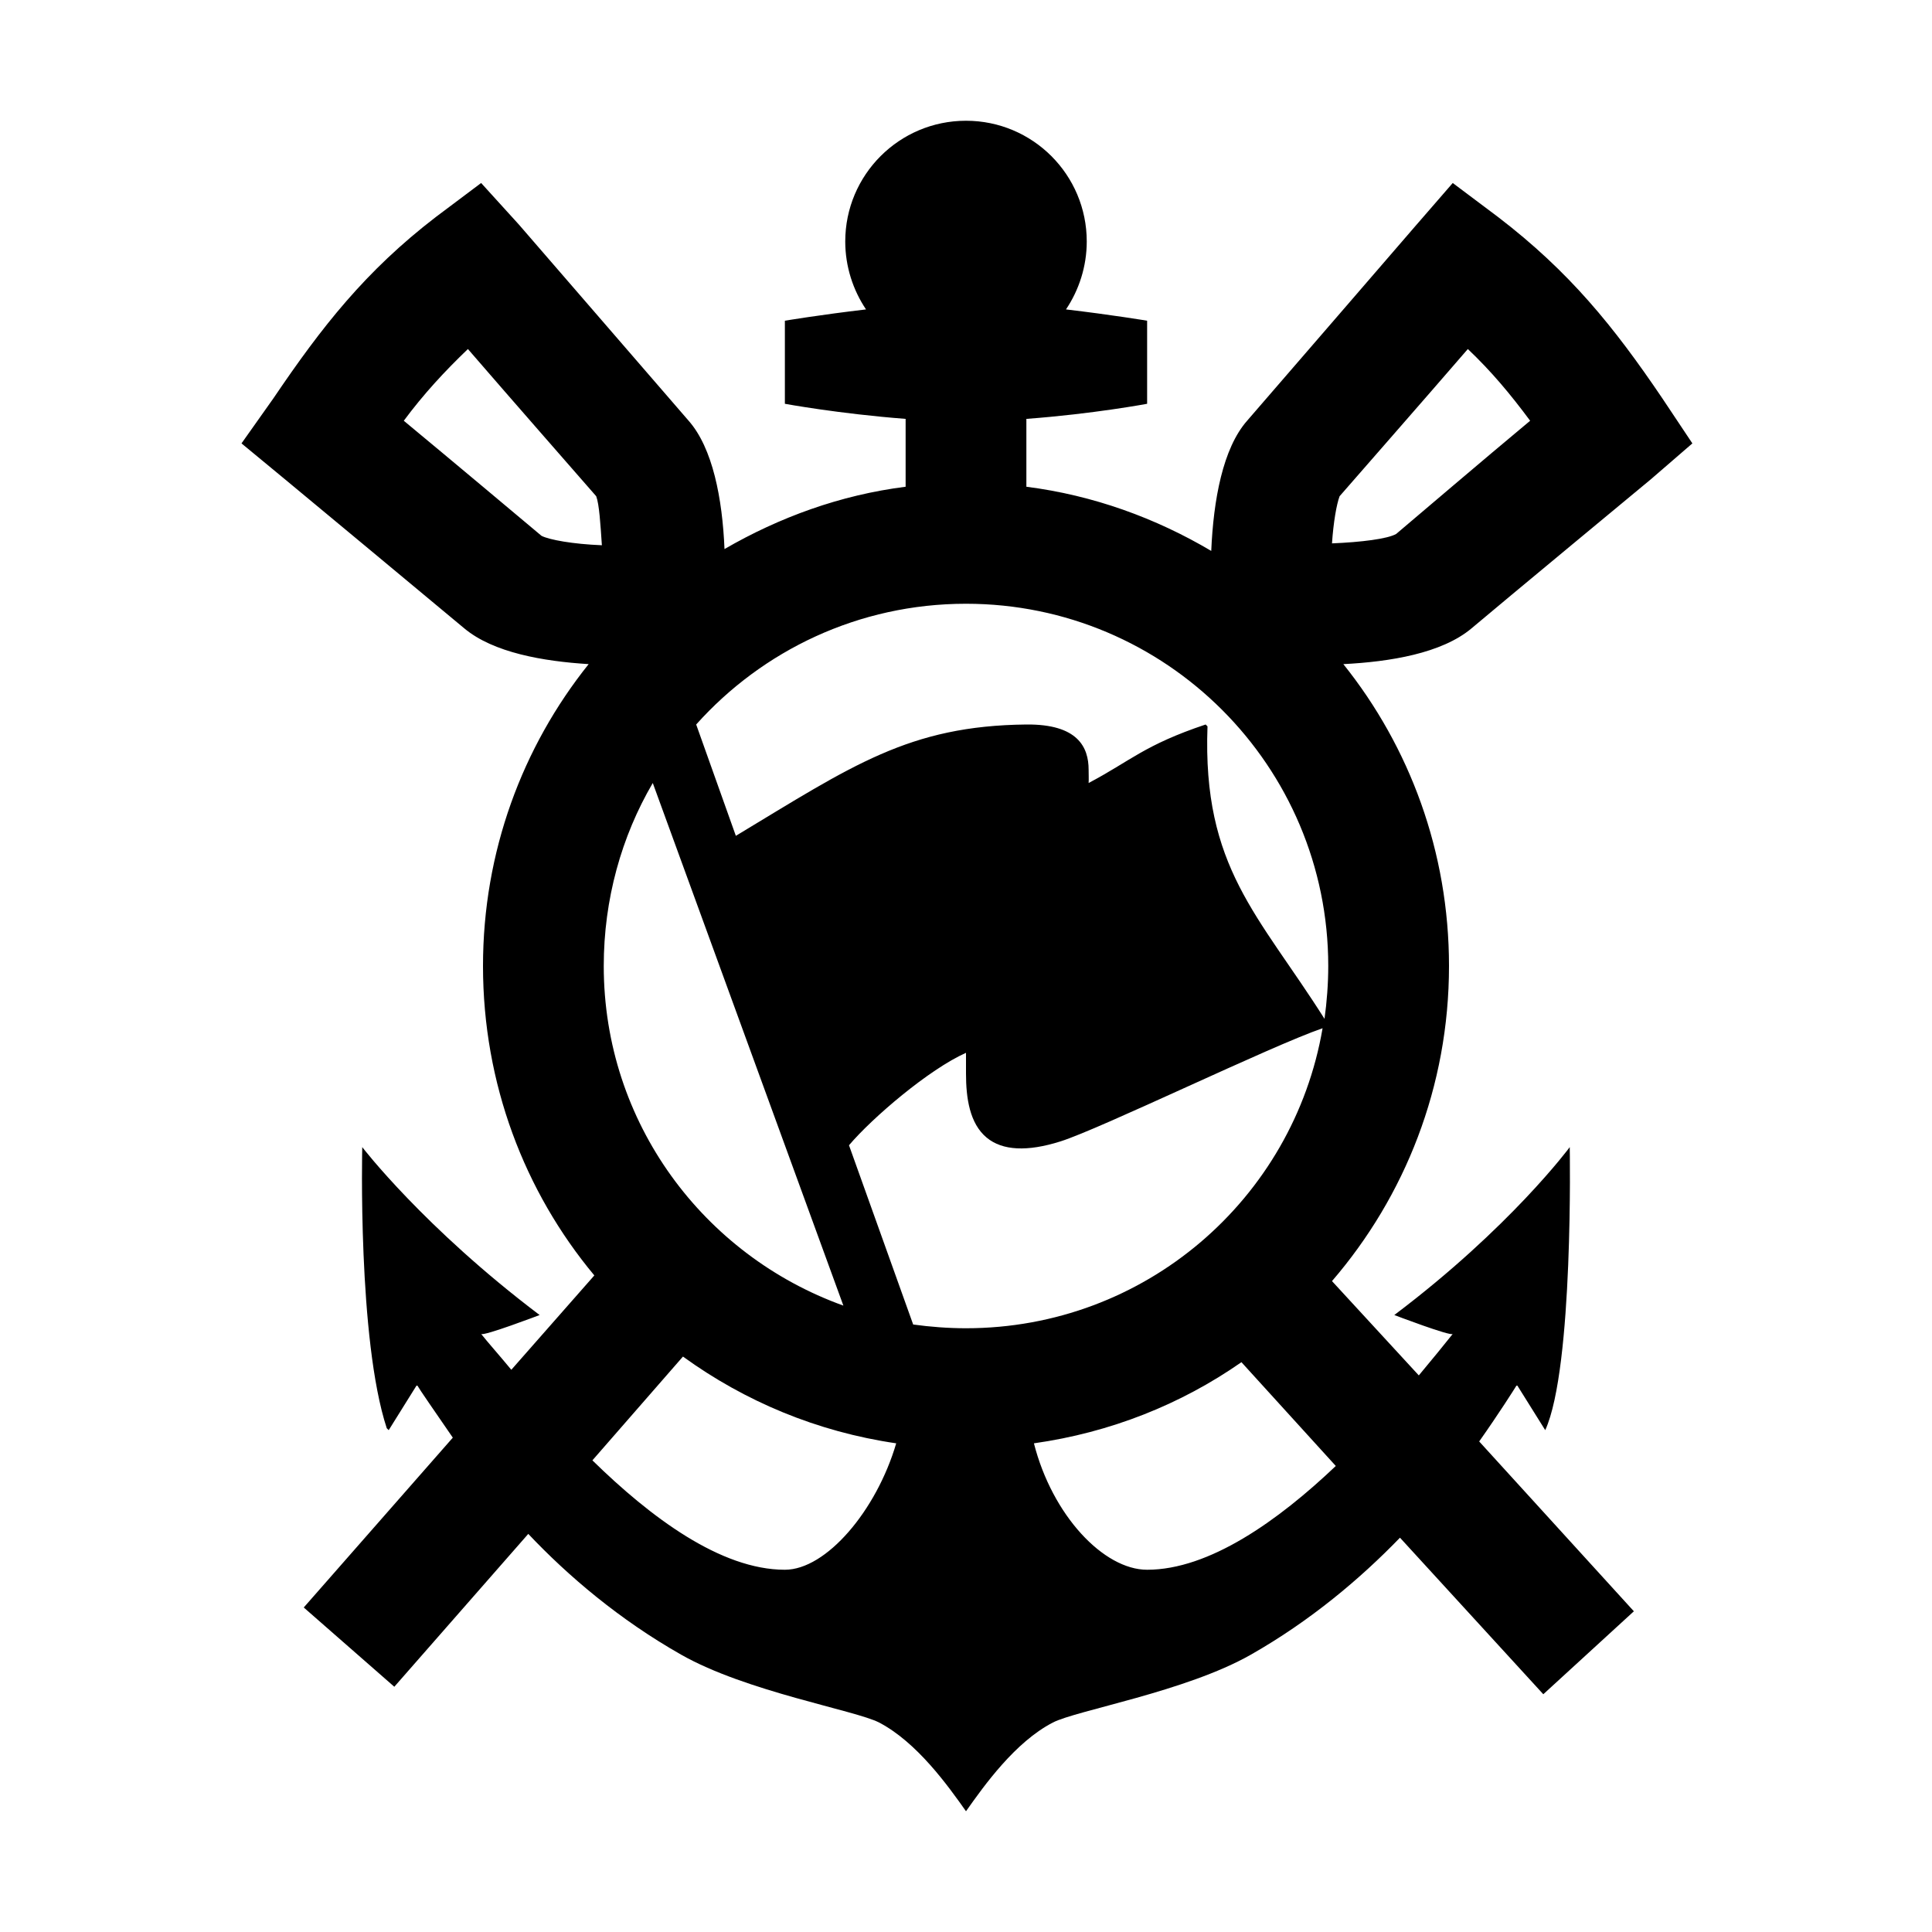 <?xml version="1.0" encoding="UTF-8"?>
<svg xmlns="http://www.w3.org/2000/svg" xmlns:xlink="http://www.w3.org/1999/xlink" viewBox="0 0 32 32" version="1.1">
<g>
<path d="M 16 2 C 14.895 2 14 2.895 14 4 C 14 4.414 14.129 4.805 14.344 5.125 C 13.578 5.215 13 5.312 13 5.312 L 13 6.688 C 13 6.688 13.887 6.852 15 6.938 L 15 8.062 C 13.914 8.199 12.906 8.57 12 9.094 C 11.965 8.258 11.805 7.422 11.406 6.969 C 11.117 6.637 8.613 3.738 8.594 3.719 L 7.969 3.031 L 7.219 3.594 C 6.055 4.488 5.332 5.41 4.531 6.594 L 4 7.344 L 4.719 7.938 C 4.719 7.938 7.199 9.996 7.688 10.406 C 8.172 10.812 9 10.953 9.75 11 C 8.652 12.371 8 14.109 8 16 C 8 17.949 8.688 19.738 9.844 21.125 L 8.469 22.688 C 8.289 22.469 8.074 22.227 7.969 22.094 C 8.004 22.137 8.938 21.781 8.938 21.781 C 7.02 20.332 6 19 6 19 C 6 19 5.922 22.184 6.406 23.656 L 6.438 23.688 C 6.438 23.688 6.754 23.18 6.906 22.938 C 6.953 23.02 7.191 23.363 7.5 23.812 L 5.031 26.625 L 6.531 27.938 L 8.75 25.406 C 9.41 26.105 10.262 26.828 11.281 27.406 C 12.359 28.02 14.172 28.328 14.562 28.531 C 15.188 28.859 15.699 29.574 16 30 C 16.301 29.574 16.812 28.855 17.438 28.531 C 17.828 28.328 19.641 28.02 20.719 27.406 C 21.707 26.844 22.531 26.148 23.188 25.469 L 25.562 28.062 L 27.062 26.688 L 24.5 23.875 C 24.836 23.398 25.074 23.02 25.125 22.938 C 25.277 23.18 25.594 23.688 25.594 23.688 C 26.066 22.652 26 19 26 19 C 26 19 25.016 20.332 23.094 21.781 C 23.094 21.781 24.027 22.137 24.062 22.094 C 23.941 22.246 23.719 22.52 23.5 22.781 L 22.062 21.219 C 23.27 19.816 24 17.996 24 16 C 24 14.109 23.348 12.371 22.25 11 C 23.016 10.961 23.879 10.824 24.375 10.406 C 24.859 9.996 27.344 7.938 27.344 7.938 L 28.031 7.344 L 27.531 6.594 C 26.73 5.41 25.996 4.5 24.812 3.594 L 24.062 3.031 L 23.438 3.75 C 23.438 3.75 20.945 6.637 20.656 6.969 C 20.254 7.426 20.098 8.281 20.062 9.125 C 19.145 8.582 18.109 8.203 17 8.062 L 17 6.938 C 18.113 6.855 19 6.688 19 6.688 L 19 5.312 C 19 5.312 18.422 5.215 17.656 5.125 C 17.871 4.805 18 4.414 18 4 C 18 2.895 17.105 2 16 2 Z M 7.75 5.781 C 8.469 6.613 9.582 7.883 9.875 8.219 C 9.926 8.355 9.945 8.68 9.969 9.031 C 9.488 9.012 9.098 8.941 8.969 8.875 C 8.648 8.605 7.465 7.613 6.688 6.969 C 7.016 6.527 7.363 6.152 7.75 5.781 Z M 24.312 5.781 C 24.699 6.148 25.016 6.527 25.344 6.969 C 24.57 7.613 23.426 8.59 23.125 8.844 C 22.98 8.926 22.547 8.98 22.062 9 C 22.086 8.648 22.137 8.355 22.188 8.219 C 22.48 7.883 23.59 6.617 24.312 5.781 Z M 16 10 C 19.312 10 22 12.688 22 16 C 22 16.293 21.977 16.594 21.938 16.875 C 20.848 15.152 19.914 14.371 20 12.031 L 19.969 12 C 18.953 12.34 18.727 12.602 18.031 12.969 C 18.035 12.906 18.031 12.82 18.031 12.75 C 18.031 12.379 17.855 11.992 17 12 C 15.051 12.02 14.113 12.684 12.188 13.844 L 11.531 12 C 12.629 10.773 14.223 10 16 10 Z M 10.812 12.969 L 13.969 21.625 C 11.656 20.793 10 18.598 10 16 C 10 14.898 10.293 13.855 10.812 12.969 Z M 21.906 17.031 C 21.422 19.859 18.965 22 16 22 C 15.707 22 15.406 21.977 15.125 21.938 L 14.062 18.969 C 14.449 18.512 15.387 17.711 16 17.438 C 16 17.438 16 17.547 16 17.781 C 16 18.184 16.059 18.609 16.344 18.844 C 16.605 19.059 17.016 19.078 17.562 18.906 C 18.223 18.699 21.059 17.32 21.906 17.031 Z M 11.312 22.469 C 12.336 23.211 13.535 23.715 14.844 23.906 C 14.516 25.023 13.684 26 13 26 C 11.938 26 10.777 25.133 9.812 24.188 Z M 20.562 22.562 L 22.125 24.281 C 21.168 25.191 20.027 26 19 26 C 18.281 26 17.43 25.102 17.125 23.906 C 18.391 23.727 19.559 23.262 20.562 22.562 Z "></path>
</g>
</svg>
